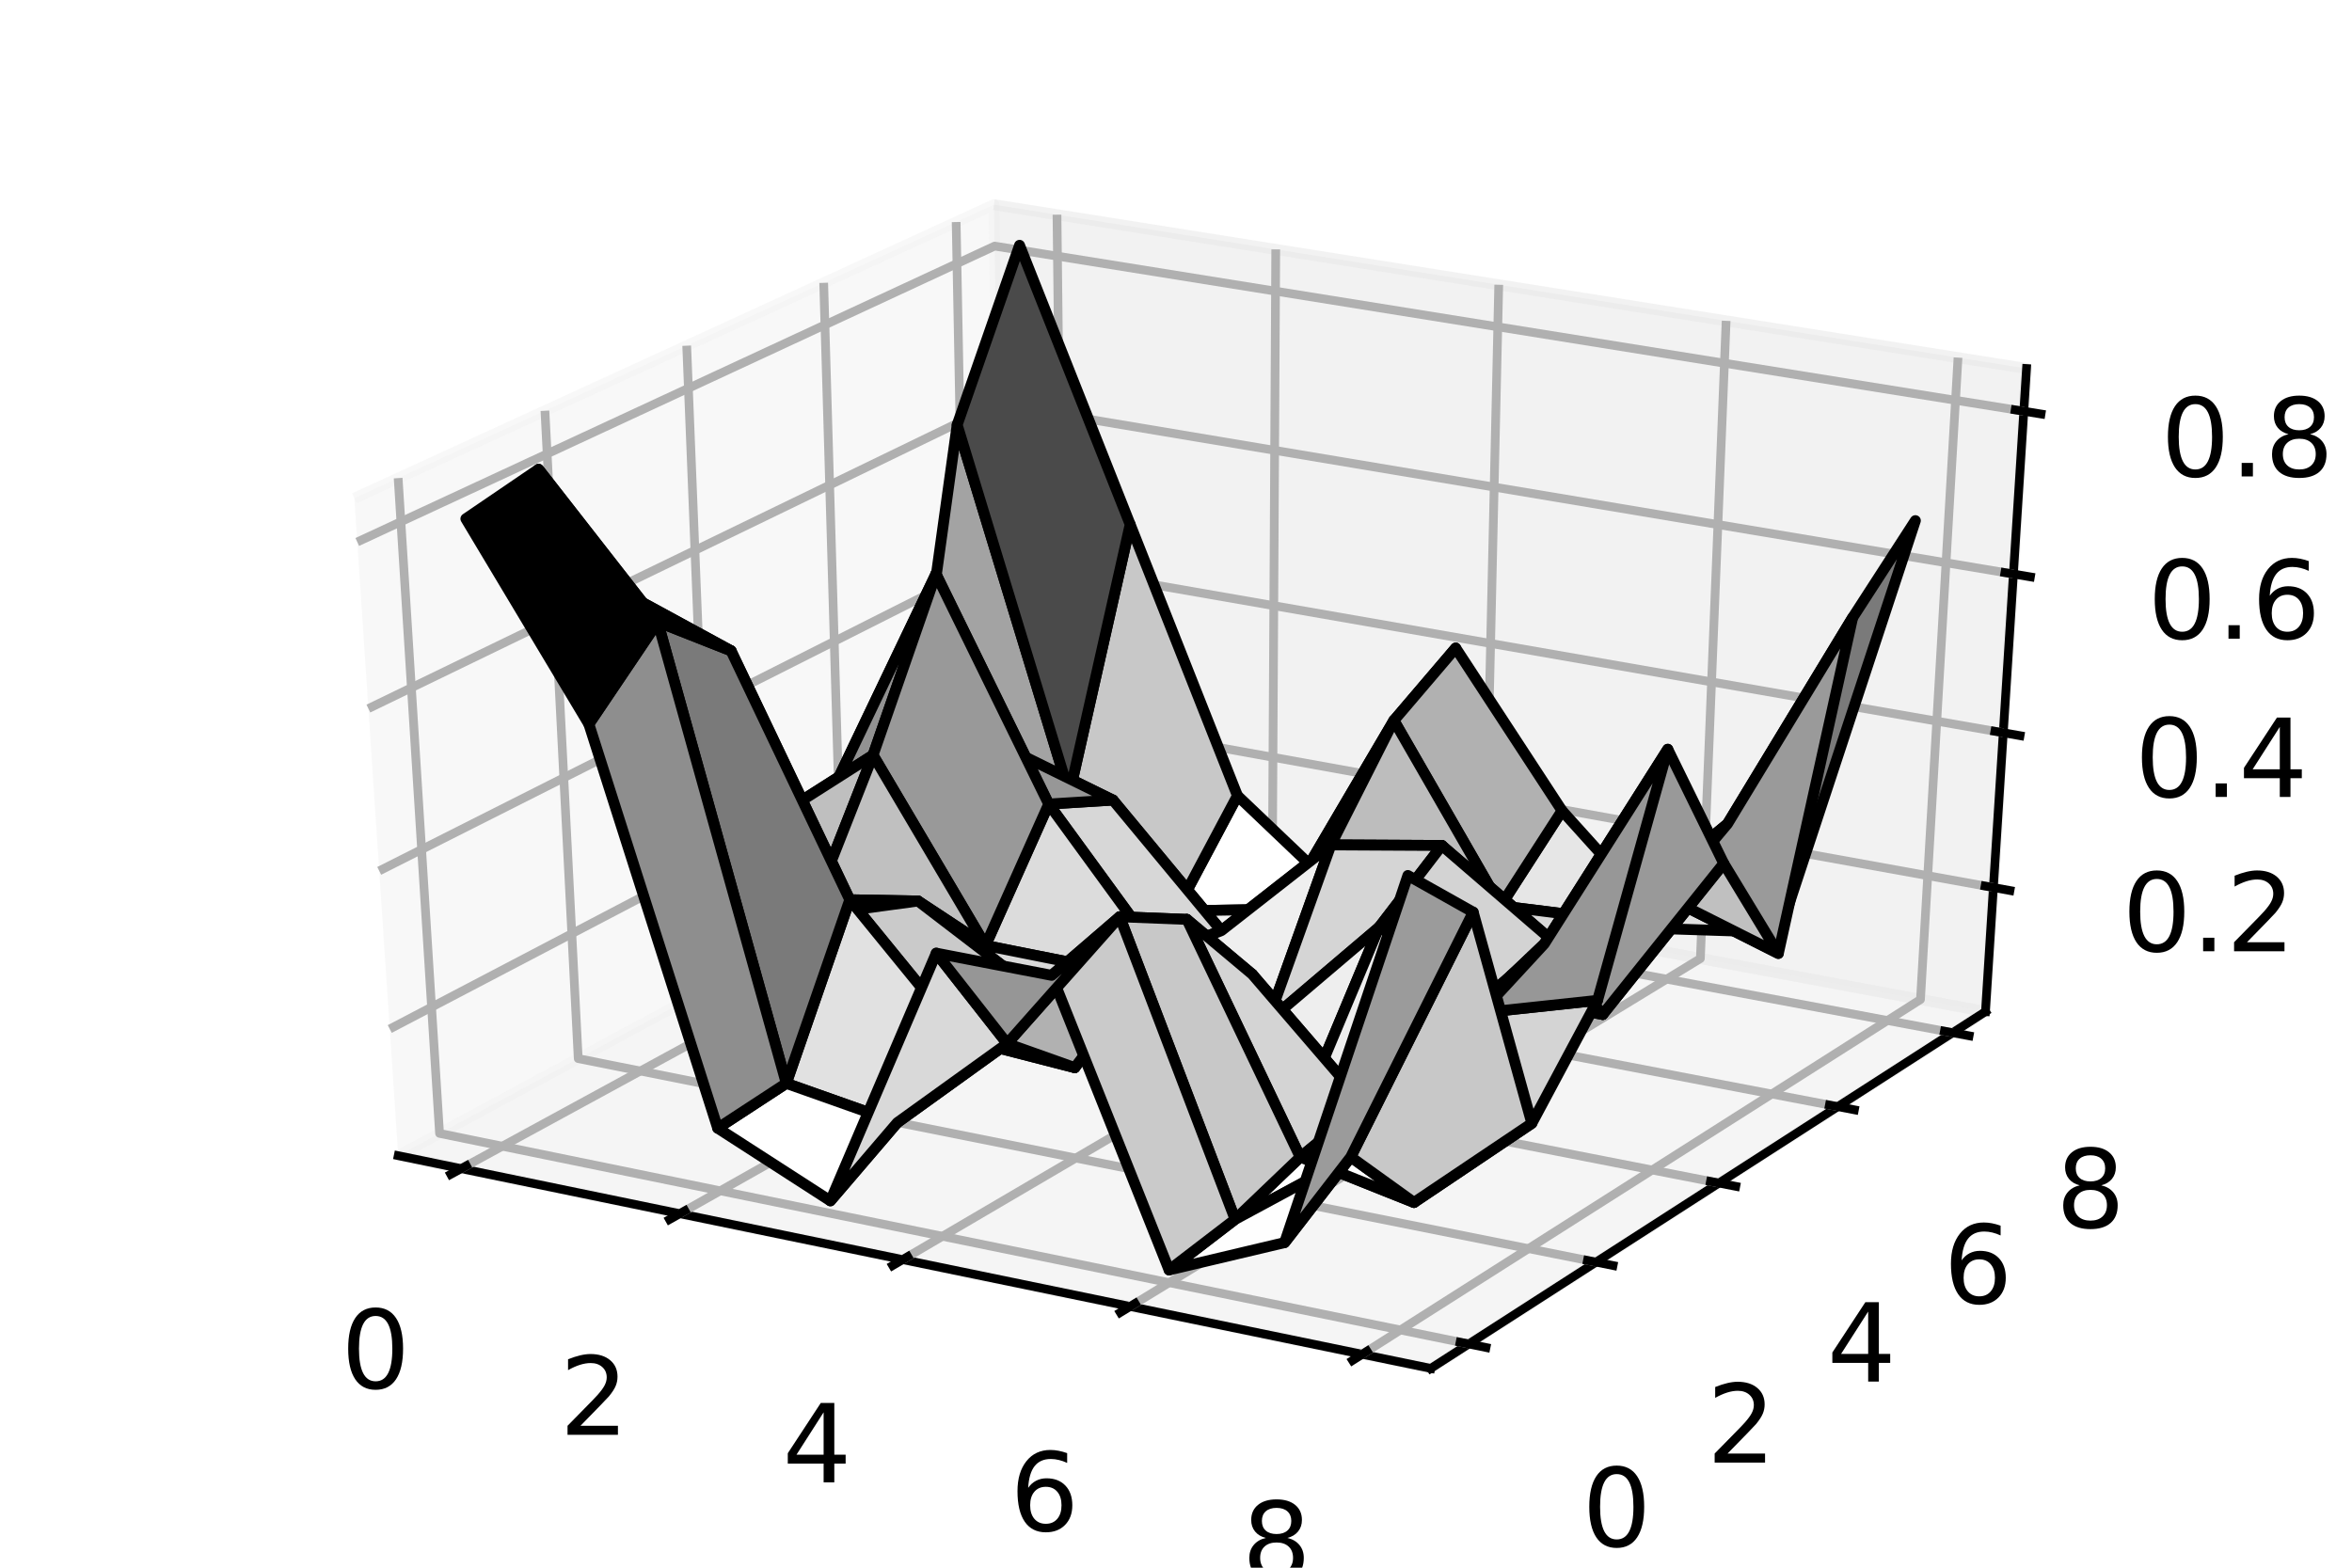 <?xml version="1.0" encoding="utf-8" standalone="no"?>
<!DOCTYPE svg PUBLIC "-//W3C//DTD SVG 1.1//EN"
  "http://www.w3.org/Graphics/SVG/1.1/DTD/svg11.dtd">
<!-- Created with matplotlib (https://matplotlib.org/) -->
<svg height="144pt" version="1.1" viewBox="0 0 216 144" width="216pt" xmlns="http://www.w3.org/2000/svg" xmlns:xlink="http://www.w3.org/1999/xlink">
 <defs>
  <style type="text/css">
*{stroke-linecap:butt;stroke-linejoin:round;}
  </style>
 </defs>
 <g id="figure_1">
  <g id="patch_1">
   <path d="M 0 144 
L 216 144 
L 216 0 
L 0 0 
z
" style="fill:#ffffff;"/>
  </g>
  <g id="patch_2">
   <path d="M 10.8 133.2 
L 205.2 133.2 
L 205.2 10.8 
L 10.8 10.8 
z
" style="fill:#ffffff;"/>
  </g>
  <g id="pane3d_1">
   <g id="patch_3">
    <path d="M 36.571 106.154 
L 92.209 76.144 
L 91.283 18.801 
L 32.542 45.764 
" style="fill:#f2f2f2;opacity:0.5;stroke:#f2f2f2;stroke-linejoin:miter;"/>
   </g>
  </g>
  <g id="pane3d_2">
   <g id="patch_4">
    <path d="M 92.209 76.144 
L 182.338 92.922 
L 186.109 33.849 
L 91.283 18.801 
" style="fill:#e6e6e6;opacity:0.5;stroke:#e6e6e6;stroke-linejoin:miter;"/>
   </g>
  </g>
  <g id="pane3d_3">
   <g id="patch_5">
    <path d="M 36.571 106.154 
L 131.398 125.694 
L 182.338 92.922 
L 92.209 76.144 
" style="fill:#ececec;opacity:0.5;stroke:#ececec;stroke-linejoin:miter;"/>
   </g>
  </g>
  <g id="axis3d_1">
   <g id="line2d_1">
    <path d="M 36.571 106.154 
L 131.398 125.694 
" style="fill:none;stroke:#000000;stroke-linecap:square;stroke-width:0.8;"/>
   </g>
   <g id="Line3DCollection_1">
    <path d="M 42.352 107.345 
L 97.721 77.17 
L 97.07 19.719 
" style="fill:none;stroke:#b0b0b0;stroke-width:0.8;"/>
    <path d="M 62.426 111.482 
L 116.844 80.73 
L 117.16 22.907 
" style="fill:none;stroke:#b0b0b0;stroke-width:0.8;"/>
    <path d="M 82.901 115.701 
L 136.319 84.355 
L 137.64 26.157 
" style="fill:none;stroke:#b0b0b0;stroke-width:0.8;"/>
    <path d="M 103.788 120.005 
L 156.158 88.048 
L 158.522 29.471 
" style="fill:none;stroke:#b0b0b0;stroke-width:0.8;"/>
    <path d="M 125.1 124.396 
L 176.371 91.811 
L 179.818 32.85 
" style="fill:none;stroke:#b0b0b0;stroke-width:0.8;"/>
   </g>
   <g id="xtick_1">
    <g id="line2d_2">
     <path d="M 42.829 107.085 
L 41.396 107.866 
" style="fill:none;stroke:#000000;stroke-linecap:square;stroke-width:0.8;"/>
    </g>
    <g id="text_1">
     <!-- 0 -->
     <defs>
      <path d="M 31.781 66.406 
Q 24.172 66.406 20.328 58.906 
Q 16.5 51.422 16.5 36.375 
Q 16.5 21.391 20.328 13.891 
Q 24.172 6.391 31.781 6.391 
Q 39.453 6.391 43.281 13.891 
Q 47.125 21.391 47.125 36.375 
Q 47.125 51.422 43.281 58.906 
Q 39.453 66.406 31.781 66.406 
z
M 31.781 74.219 
Q 44.047 74.219 50.516 64.516 
Q 56.984 54.828 56.984 36.375 
Q 56.984 17.969 50.516 8.266 
Q 44.047 -1.422 31.781 -1.422 
Q 19.531 -1.422 13.062 8.266 
Q 6.594 17.969 6.594 36.375 
Q 6.594 54.828 13.062 64.516 
Q 19.531 74.219 31.781 74.219 
z
" id="DejaVuSans-48"/>
     </defs>
     <g transform="translate(31.318 127.52)scale(0.1 -0.1)">
      <use xlink:href="#DejaVuSans-48"/>
     </g>
    </g>
   </g>
   <g id="xtick_2">
    <g id="line2d_3">
     <path d="M 62.896 111.217 
L 61.486 112.013 
" style="fill:none;stroke:#000000;stroke-linecap:square;stroke-width:0.8;"/>
    </g>
    <g id="text_2">
     <!-- 2 -->
     <defs>
      <path d="M 19.188 8.297 
L 53.609 8.297 
L 53.609 0 
L 7.328 0 
L 7.328 8.297 
Q 12.938 14.109 22.625 23.891 
Q 32.328 33.688 34.812 36.531 
Q 39.547 41.844 41.422 45.531 
Q 43.312 49.219 43.312 52.781 
Q 43.312 58.594 39.234 62.25 
Q 35.156 65.922 28.609 65.922 
Q 23.969 65.922 18.812 64.312 
Q 13.672 62.703 7.812 59.422 
L 7.812 69.391 
Q 13.766 71.781 18.938 73 
Q 24.125 74.219 28.422 74.219 
Q 39.75 74.219 46.484 68.547 
Q 53.219 62.891 53.219 53.422 
Q 53.219 48.922 51.531 44.891 
Q 49.859 40.875 45.406 35.406 
Q 44.188 33.984 37.641 27.219 
Q 31.109 20.453 19.188 8.297 
z
" id="DejaVuSans-50"/>
     </defs>
     <g transform="translate(51.388 131.796)scale(0.1 -0.1)">
      <use xlink:href="#DejaVuSans-50"/>
     </g>
    </g>
   </g>
   <g id="xtick_3">
    <g id="line2d_4">
     <path d="M 83.362 115.43 
L 81.978 116.243 
" style="fill:none;stroke:#000000;stroke-linecap:square;stroke-width:0.8;"/>
    </g>
    <g id="text_3">
     <!-- 4 -->
     <defs>
      <path d="M 37.797 64.312 
L 12.891 25.391 
L 37.797 25.391 
z
M 35.203 72.906 
L 47.609 72.906 
L 47.609 25.391 
L 58.016 25.391 
L 58.016 17.188 
L 47.609 17.188 
L 47.609 0 
L 37.797 0 
L 37.797 17.188 
L 4.891 17.188 
L 4.891 26.703 
z
" id="DejaVuSans-52"/>
     </defs>
     <g transform="translate(71.859 136.158)scale(0.1 -0.1)">
      <use xlink:href="#DejaVuSans-52"/>
     </g>
    </g>
   </g>
   <g id="xtick_4">
    <g id="line2d_5">
     <path d="M 104.24 119.729 
L 102.882 120.557 
" style="fill:none;stroke:#000000;stroke-linecap:square;stroke-width:0.8;"/>
    </g>
    <g id="text_4">
     <!-- 6 -->
     <defs>
      <path d="M 33.016 40.375 
Q 26.375 40.375 22.484 35.828 
Q 18.609 31.297 18.609 23.391 
Q 18.609 15.531 22.484 10.953 
Q 26.375 6.391 33.016 6.391 
Q 39.656 6.391 43.531 10.953 
Q 47.406 15.531 47.406 23.391 
Q 47.406 31.297 43.531 35.828 
Q 39.656 40.375 33.016 40.375 
z
M 52.594 71.297 
L 52.594 62.312 
Q 48.875 64.062 45.094 64.984 
Q 41.312 65.922 37.594 65.922 
Q 27.828 65.922 22.672 59.328 
Q 17.531 52.734 16.797 39.406 
Q 19.672 43.656 24.016 45.922 
Q 28.375 48.188 33.594 48.188 
Q 44.578 48.188 50.953 41.516 
Q 57.328 34.859 57.328 23.391 
Q 57.328 12.156 50.688 5.359 
Q 44.047 -1.422 33.016 -1.422 
Q 20.359 -1.422 13.672 8.266 
Q 6.984 17.969 6.984 36.375 
Q 6.984 53.656 15.188 63.938 
Q 23.391 74.219 37.203 74.219 
Q 40.922 74.219 44.703 73.484 
Q 48.484 72.75 52.594 71.297 
z
" id="DejaVuSans-54"/>
     </defs>
     <g transform="translate(92.745 140.608)scale(0.1 -0.1)">
      <use xlink:href="#DejaVuSans-54"/>
     </g>
    </g>
   </g>
   <g id="xtick_5">
    <g id="line2d_6">
     <path d="M 125.543 124.115 
L 124.213 124.96 
" style="fill:none;stroke:#000000;stroke-linecap:square;stroke-width:0.8;"/>
    </g>
    <g id="text_5">
     <!-- 8 -->
     <defs>
      <path d="M 31.781 34.625 
Q 24.75 34.625 20.719 30.859 
Q 16.703 27.094 16.703 20.516 
Q 16.703 13.922 20.719 10.156 
Q 24.75 6.391 31.781 6.391 
Q 38.812 6.391 42.859 10.172 
Q 46.922 13.969 46.922 20.516 
Q 46.922 27.094 42.891 30.859 
Q 38.875 34.625 31.781 34.625 
z
M 21.922 38.812 
Q 15.578 40.375 12.031 44.719 
Q 8.5 49.078 8.5 55.328 
Q 8.5 64.062 14.719 69.141 
Q 20.953 74.219 31.781 74.219 
Q 42.672 74.219 48.875 69.141 
Q 55.078 64.062 55.078 55.328 
Q 55.078 49.078 51.531 44.719 
Q 48 40.375 41.703 38.812 
Q 48.828 37.156 52.797 32.312 
Q 56.781 27.484 56.781 20.516 
Q 56.781 9.906 50.312 4.234 
Q 43.844 -1.422 31.781 -1.422 
Q 19.734 -1.422 13.25 4.234 
Q 6.781 9.906 6.781 20.516 
Q 6.781 27.484 10.781 32.312 
Q 14.797 37.156 21.922 38.812 
z
M 18.312 54.391 
Q 18.312 48.734 21.844 45.562 
Q 25.391 42.391 31.781 42.391 
Q 38.141 42.391 41.719 45.562 
Q 45.312 48.734 45.312 54.391 
Q 45.312 60.062 41.719 63.234 
Q 38.141 66.406 31.781 66.406 
Q 25.391 66.406 21.844 63.234 
Q 18.312 60.062 18.312 54.391 
z
" id="DejaVuSans-56"/>
     </defs>
     <g transform="translate(114.057 145.148)scale(0.1 -0.1)">
      <use xlink:href="#DejaVuSans-56"/>
     </g>
    </g>
   </g>
  </g>
  <g id="axis3d_2">
   <g id="line2d_7">
    <path d="M 182.338 92.922 
L 131.398 125.694 
" style="fill:none;stroke:#000000;stroke-linecap:square;stroke-width:0.8;"/>
   </g>
   <g id="Line3DCollection_2">
    <path d="M 36.564 43.917 
L 40.367 104.107 
L 134.885 123.451 
" style="fill:none;stroke:#b0b0b0;stroke-width:0.8;"/>
    <path d="M 50.045 37.73 
L 53.103 97.237 
L 146.571 115.933 
" style="fill:none;stroke:#b0b0b0;stroke-width:0.8;"/>
    <path d="M 63.064 31.754 
L 65.426 90.59 
L 157.86 108.67 
" style="fill:none;stroke:#b0b0b0;stroke-width:0.8;"/>
    <path d="M 75.645 25.979 
L 77.355 84.156 
L 168.771 101.65 
" style="fill:none;stroke:#b0b0b0;stroke-width:0.8;"/>
    <path d="M 87.81 20.395 
L 88.908 77.925 
L 179.325 94.86 
" style="fill:none;stroke:#b0b0b0;stroke-width:0.8;"/>
   </g>
   <g id="xtick_6">
    <g id="line2d_8">
     <path d="M 134.094 123.289 
L 136.468 123.775 
" style="fill:none;stroke:#000000;stroke-linecap:square;stroke-width:0.8;"/>
    </g>
    <g id="text_6">
     <!-- 0 -->
     <g transform="translate(145.296 142.045)scale(0.1 -0.1)">
      <use xlink:href="#DejaVuSans-48"/>
     </g>
    </g>
   </g>
   <g id="xtick_7">
    <g id="line2d_9">
     <path d="M 145.789 115.776 
L 148.136 116.246 
" style="fill:none;stroke:#000000;stroke-linecap:square;stroke-width:0.8;"/>
    </g>
    <g id="text_7">
     <!-- 2 -->
     <g transform="translate(156.736 134.344)scale(0.1 -0.1)">
      <use xlink:href="#DejaVuSans-50"/>
     </g>
    </g>
   </g>
   <g id="xtick_8">
    <g id="line2d_10">
     <path d="M 157.087 108.519 
L 159.406 108.972 
" style="fill:none;stroke:#000000;stroke-linecap:square;stroke-width:0.8;"/>
    </g>
    <g id="text_8">
     <!-- 4 -->
     <g transform="translate(167.788 126.905)scale(0.1 -0.1)">
      <use xlink:href="#DejaVuSans-52"/>
     </g>
    </g>
   </g>
   <g id="xtick_9">
    <g id="line2d_11">
     <path d="M 168.008 101.504 
L 170.3 101.942 
" style="fill:none;stroke:#000000;stroke-linecap:square;stroke-width:0.8;"/>
    </g>
    <g id="text_9">
     <!-- 6 -->
     <g transform="translate(178.47 119.714)scale(0.1 -0.1)">
      <use xlink:href="#DejaVuSans-54"/>
     </g>
    </g>
   </g>
   <g id="xtick_10">
    <g id="line2d_12">
     <path d="M 178.57 94.719 
L 180.835 95.143 
" style="fill:none;stroke:#000000;stroke-linecap:square;stroke-width:0.8;"/>
    </g>
    <g id="text_10">
     <!-- 8 -->
     <g transform="translate(188.802 112.759)scale(0.1 -0.1)">
      <use xlink:href="#DejaVuSans-56"/>
     </g>
    </g>
   </g>
  </g>
  <g id="axis3d_3">
   <g id="line2d_13">
    <path d="M 182.338 92.922 
L 186.109 33.849 
" style="fill:none;stroke:#000000;stroke-linecap:square;stroke-width:0.8;"/>
   </g>
   <g id="Line3DCollection_3">
    <path d="M 183.065 81.524 
L 92.03 65.061 
L 35.795 94.518 
" style="fill:none;stroke:#b0b0b0;stroke-width:0.8;"/>
    <path d="M 183.973 67.306 
L 91.807 51.248 
L 34.826 79.993 
" style="fill:none;stroke:#b0b0b0;stroke-width:0.8;"/>
    <path d="M 184.904 52.728 
L 91.578 37.1 
L 33.831 65.086 
" style="fill:none;stroke:#b0b0b0;stroke-width:0.8;"/>
    <path d="M 185.858 37.775 
L 91.344 22.604 
L 32.81 49.783 
" style="fill:none;stroke:#b0b0b0;stroke-width:0.8;"/>
   </g>
   <g id="xtick_11">
    <g id="line2d_14">
     <path d="M 182.306 81.387 
L 184.587 81.799 
" style="fill:none;stroke:#000000;stroke-linecap:square;stroke-width:0.8;"/>
    </g>
    <g id="text_11">
     <!-- 0.2 -->
     <defs>
      <path d="M 10.688 12.406 
L 21 12.406 
L 21 0 
L 10.688 0 
z
" id="DejaVuSans-46"/>
     </defs>
     <g transform="translate(194.897 87.377)scale(0.1 -0.1)">
      <use xlink:href="#DejaVuSans-48"/>
      <use x="63.623" xlink:href="#DejaVuSans-46"/>
      <use x="95.41" xlink:href="#DejaVuSans-50"/>
     </g>
    </g>
   </g>
   <g id="xtick_12">
    <g id="line2d_15">
     <path d="M 183.203 67.172 
L 185.514 67.575 
" style="fill:none;stroke:#000000;stroke-linecap:square;stroke-width:0.8;"/>
    </g>
    <g id="text_12">
     <!-- 0.4 -->
     <g transform="translate(196.048 73.201)scale(0.1 -0.1)">
      <use xlink:href="#DejaVuSans-48"/>
      <use x="63.623" xlink:href="#DejaVuSans-46"/>
      <use x="95.41" xlink:href="#DejaVuSans-52"/>
     </g>
    </g>
   </g>
   <g id="xtick_13">
    <g id="line2d_16">
     <path d="M 184.124 52.597 
L 186.465 52.989 
" style="fill:none;stroke:#000000;stroke-linecap:square;stroke-width:0.8;"/>
    </g>
    <g id="text_13">
     <!-- 0.6 -->
     <g transform="translate(197.227 58.668)scale(0.1 -0.1)">
      <use xlink:href="#DejaVuSans-48"/>
      <use x="63.623" xlink:href="#DejaVuSans-46"/>
      <use x="95.41" xlink:href="#DejaVuSans-54"/>
     </g>
    </g>
   </g>
   <g id="xtick_14">
    <g id="line2d_17">
     <path d="M 185.068 37.648 
L 187.44 38.028 
" style="fill:none;stroke:#000000;stroke-linecap:square;stroke-width:0.8;"/>
    </g>
    <g id="text_14">
     <!-- 0.8 -->
     <g transform="translate(198.437 43.762)scale(0.1 -0.1)">
      <use xlink:href="#DejaVuSans-48"/>
      <use x="63.623" xlink:href="#DejaVuSans-46"/>
      <use x="95.41" xlink:href="#DejaVuSans-56"/>
     </g>
    </g>
   </g>
  </g>
  <g id="axes_1">
   <g id="Poly3DCollection_1">
    <path clip-path="url(#p4fc1d8398e)" d="M 108.012 83.676 
L 117.818 83.51 
L 123.364 82.35 
L 113.642 73.087 
z
" style="fill:#ffffff;stroke:#000000;"/>
    <path clip-path="url(#p4fc1d8398e)" d="M 98.212 72.917 
L 108.012 83.676 
L 113.642 73.087 
L 103.792 48.176 
z
" style="fill:#c8c8c8;stroke:#000000;"/>
    <path clip-path="url(#p4fc1d8398e)" d="M 92.293 68.623 
L 102.211 73.491 
L 108.012 83.676 
L 98.212 72.917 
z
" style="fill:#d4d4d4;stroke:#000000;"/>
    <path clip-path="url(#p4fc1d8398e)" d="M 102.211 73.491 
L 112.161 85.487 
L 117.818 83.51 
L 108.012 83.676 
z
" style="fill:#f2f2f2;stroke:#000000;"/>
    <path clip-path="url(#p4fc1d8398e)" d="M 82.722 76.293 
L 92.293 68.623 
L 98.212 72.917 
L 87.904 39.024 
z
" style="fill:#a3a3a3;stroke:#000000;"/>
    <path clip-path="url(#p4fc1d8398e)" d="M 117.818 83.51 
L 128.011 66.179 
L 133.686 59.525 
L 123.364 82.35 
z
" style="fill:#c8c8c8;stroke:#000000;"/>
    <path clip-path="url(#p4fc1d8398e)" d="M 87.904 39.024 
L 98.212 72.917 
L 103.792 48.176 
L 93.633 22.532 
z
" style="fill:#4a4a4a;stroke:#000000;"/>
    <path clip-path="url(#p4fc1d8398e)" d="M 137.814 83.208 
L 147.962 84.473 
L 153.232 85.317 
L 143.451 74.464 
z
" style="fill:#e6e6e6;stroke:#000000;"/>
    <path clip-path="url(#p4fc1d8398e)" d="M 112.161 85.487 
L 122.229 77.607 
L 128.011 66.179 
L 117.818 83.51 
z
" style="fill:#d4d4d4;stroke:#000000;"/>
    <path clip-path="url(#p4fc1d8398e)" d="M 76.575 72.349 
L 85.955 52.723 
L 92.293 68.623 
L 82.722 76.293 
z
" style="fill:#a4a4a4;stroke:#000000;"/>
    <path clip-path="url(#p4fc1d8398e)" d="M 128.011 66.179 
L 137.814 83.208 
L 143.451 74.464 
L 133.686 59.525 
z
" style="fill:#b1b1b1;stroke:#000000;"/>
    <path clip-path="url(#p4fc1d8398e)" d="M 96.311 73.856 
L 106.398 87.693 
L 112.161 85.487 
L 102.211 73.491 
z
" style="fill:#d7d7d7;stroke:#000000;"/>
    <path clip-path="url(#p4fc1d8398e)" d="M 106.398 87.693 
L 116.409 93.873 
L 122.229 77.607 
L 112.161 85.487 
z
" style="fill:#efefef;stroke:#000000;"/>
    <path clip-path="url(#p4fc1d8398e)" d="M 147.962 84.473 
L 158.643 75.68 
L 163.439 85.647 
L 153.232 85.317 
z
" style="fill:#e1e1e1;stroke:#000000;"/>
    <path clip-path="url(#p4fc1d8398e)" d="M 85.955 52.723 
L 96.311 73.856 
L 102.211 73.491 
L 92.293 68.623 
z
" style="fill:#979797;stroke:#000000;"/>
    <path clip-path="url(#p4fc1d8398e)" d="M 122.229 77.607 
L 132.415 77.661 
L 137.814 83.208 
L 128.011 66.179 
z
" style="fill:#bdbdbd;stroke:#000000;"/>
    <path clip-path="url(#p4fc1d8398e)" d="M 132.415 77.661 
L 142.489 86.344 
L 147.962 84.473 
L 137.814 83.208 
z
" style="fill:#d9d9d9;stroke:#000000;"/>
    <path clip-path="url(#p4fc1d8398e)" d="M 90.506 86.85 
L 100.519 88.841 
L 106.398 87.693 
L 96.311 73.856 
z
" style="fill:#dcdcdc;stroke:#000000;"/>
    <path clip-path="url(#p4fc1d8398e)" d="M 70.502 75.524 
L 80.176 69.363 
L 85.955 52.723 
L 76.575 72.349 
z
" style="fill:#929292;stroke:#000000;"/>
    <path clip-path="url(#p4fc1d8398e)" d="M 100.519 88.841 
L 110.627 86.579 
L 116.409 93.873 
L 106.398 87.693 
z
" style="fill:#eeeeee;stroke:#000000;"/>
    <path clip-path="url(#p4fc1d8398e)" d="M 116.409 93.873 
L 126.651 85.17 
L 132.415 77.661 
L 122.229 77.607 
z
" style="fill:#d5d5d5;stroke:#000000;"/>
    <path clip-path="url(#p4fc1d8398e)" d="M 64.62 85.934 
L 74.379 84.107 
L 80.176 69.363 
L 70.502 75.524 
z
" style="fill:#bfbfbf;stroke:#000000;"/>
    <path clip-path="url(#p4fc1d8398e)" d="M 142.489 86.344 
L 153.011 82.388 
L 158.643 75.68 
L 147.962 84.473 
z
" style="fill:#cacaca;stroke:#000000;"/>
    <path clip-path="url(#p4fc1d8398e)" d="M 80.176 69.363 
L 90.506 86.85 
L 96.311 73.856 
L 85.955 52.723 
z
" style="fill:#999999;stroke:#000000;"/>
    <path clip-path="url(#p4fc1d8398e)" d="M 110.627 86.579 
L 120.774 99.222 
L 126.651 85.17 
L 116.409 93.873 
z
" style="fill:#eeeeee;stroke:#000000;"/>
    <path clip-path="url(#p4fc1d8398e)" d="M 126.651 85.17 
L 136.839 91.298 
L 142.489 86.344 
L 132.415 77.661 
z
" style="fill:#d3d3d3;stroke:#000000;"/>
    <path clip-path="url(#p4fc1d8398e)" d="M 74.379 84.107 
L 84.309 82.763 
L 90.506 86.85 
L 80.176 69.363 
z
" style="fill:#c0c0c0;stroke:#000000;"/>
    <path clip-path="url(#p4fc1d8398e)" d="M 84.309 82.763 
L 94.526 90.589 
L 100.519 88.841 
L 90.506 86.85 
z
" style="fill:#dadada;stroke:#000000;"/>
    <path clip-path="url(#p4fc1d8398e)" d="M 136.839 91.298 
L 147.188 93.183 
L 153.011 82.388 
L 142.489 86.344 
z
" style="fill:#dadada;stroke:#000000;"/>
    <path clip-path="url(#p4fc1d8398e)" d="M 120.774 99.222 
L 131.099 96.896 
L 136.839 91.298 
L 126.651 85.17 
z
" style="fill:#eeeeee;stroke:#000000;"/>
    <path clip-path="url(#p4fc1d8398e)" d="M 158.643 75.68 
L 170.141 56.73 
L 175.902 47.823 
L 163.439 85.647 
z
" style="fill:#7a7a7a;stroke:#000000;"/>
    <path clip-path="url(#p4fc1d8398e)" d="M 94.526 90.589 
L 104.669 85.682 
L 110.627 86.579 
L 100.519 88.841 
z
" style="fill:#d3d3d3;stroke:#000000;"/>
    <path clip-path="url(#p4fc1d8398e)" d="M 153.011 82.388 
L 163.317 87.579 
L 170.141 56.73 
L 158.643 75.68 
z
" style="fill:#9a9a9a;stroke:#000000;"/>
    <path clip-path="url(#p4fc1d8398e)" d="M 104.669 85.682 
L 115.003 89.49 
L 120.774 99.222 
L 110.627 86.579 
z
" style="fill:#d5d5d5;stroke:#000000;"/>
    <path clip-path="url(#p4fc1d8398e)" d="M 131.099 96.896 
L 141.822 86.697 
L 147.188 93.183 
L 136.839 91.298 
z
" style="fill:#dcdcdc;stroke:#000000;"/>
    <path clip-path="url(#p4fc1d8398e)" d="M 78.041 82.647 
L 88.475 95.441 
L 94.526 90.589 
L 84.309 82.763 
z
" style="fill:#cacaca;stroke:#000000;"/>
    <path clip-path="url(#p4fc1d8398e)" d="M 115.003 89.49 
L 125.299 101.46 
L 131.099 96.896 
L 120.774 99.222 
z
" style="fill:#efefef;stroke:#000000;"/>
    <path clip-path="url(#p4fc1d8398e)" d="M 147.188 93.183 
L 158.302 79.31 
L 163.317 87.579 
L 153.011 82.388 
z
" style="fill:#c0c0c0;stroke:#000000;"/>
    <path clip-path="url(#p4fc1d8398e)" d="M 56.756 54.125 
L 67.134 59.777 
L 74.379 84.107 
L 64.62 85.934 
z
" style="fill:#828282;stroke:#000000;"/>
    <path clip-path="url(#p4fc1d8398e)" d="M 88.475 95.441 
L 98.704 98.068 
L 104.669 85.682 
L 94.526 90.589 
z
" style="fill:#d9d9d9;stroke:#000000;"/>
    <path clip-path="url(#p4fc1d8398e)" d="M 67.134 59.777 
L 78.041 82.647 
L 84.309 82.763 
L 74.379 84.107 
z
" style="fill:#9a9a9a;stroke:#000000;"/>
    <path clip-path="url(#p4fc1d8398e)" d="M 72.21 99.511 
L 82.405 103.12 
L 88.475 95.441 
L 78.041 82.647 
z
" style="fill:#e1e1e1;stroke:#000000;"/>
    <path clip-path="url(#p4fc1d8398e)" d="M 65.911 103.628 
L 76.26 110.304 
L 82.405 103.12 
L 72.21 99.511 
z
" style="fill:#ffffff;stroke:#000000;"/>
    <path clip-path="url(#p4fc1d8398e)" d="M 82.405 103.12 
L 92.496 95.858 
L 98.704 98.068 
L 88.475 95.441 
z
" style="fill:#e6e6e6;stroke:#000000;"/>
    <path clip-path="url(#p4fc1d8398e)" d="M 125.299 101.46 
L 135.971 93.038 
L 141.822 86.697 
L 131.099 96.896 
z
" style="fill:#d7d7d7;stroke:#000000;"/>
    <path clip-path="url(#p4fc1d8398e)" d="M 98.704 98.068 
L 108.999 84.452 
L 115.003 89.49 
L 104.669 85.682 
z
" style="fill:#bdbdbd;stroke:#000000;"/>
    <path clip-path="url(#p4fc1d8398e)" d="M 108.999 84.452 
L 119.409 106.287 
L 125.299 101.46 
L 115.003 89.49 
z
" style="fill:#d4d4d4;stroke:#000000;"/>
    <path clip-path="url(#p4fc1d8398e)" d="M 119.409 106.287 
L 129.857 110.453 
L 135.971 93.038 
L 125.299 101.46 
z
" style="fill:#f2f2f2;stroke:#000000;"/>
    <path clip-path="url(#p4fc1d8398e)" d="M 141.822 86.697 
L 153.163 68.822 
L 158.302 79.31 
L 147.188 93.183 
z
" style="fill:#999999;stroke:#000000;"/>
    <path clip-path="url(#p4fc1d8398e)" d="M 60.404 57.125 
L 72.21 99.511 
L 78.041 82.647 
L 67.134 59.777 
z
" style="fill:#7a7a7a;stroke:#000000;"/>
    <path clip-path="url(#p4fc1d8398e)" d="M 76.26 110.304 
L 85.983 87.553 
L 92.496 95.858 
L 82.405 103.12 
z
" style="fill:#d9d9d9;stroke:#000000;"/>
    <path clip-path="url(#p4fc1d8398e)" d="M 113.43 112.005 
L 124.05 106.274 
L 129.857 110.453 
L 119.409 106.287 
z
" style="fill:#ffffff;stroke:#000000;"/>
    <path clip-path="url(#p4fc1d8398e)" d="M 54.08 66.509 
L 65.911 103.628 
L 72.21 99.511 
L 60.404 57.125 
z
" style="fill:#8e8e8e;stroke:#000000;"/>
    <path clip-path="url(#p4fc1d8398e)" d="M 92.496 95.858 
L 102.831 84.208 
L 108.999 84.452 
L 98.704 98.068 
z
" style="fill:#b1b1b1;stroke:#000000;"/>
    <path clip-path="url(#p4fc1d8398e)" d="M 129.857 110.453 
L 140.679 103.183 
L 146.713 91.889 
L 135.971 93.038 
z
" style="fill:#d4d4d4;stroke:#000000;"/>
    <path clip-path="url(#p4fc1d8398e)" d="M 102.831 84.208 
L 113.43 112.005 
L 119.409 106.287 
L 108.999 84.452 
z
" style="fill:#c8c8c8;stroke:#000000;"/>
    <path clip-path="url(#p4fc1d8398e)" d="M 135.971 93.038 
L 146.713 91.889 
L 153.163 68.822 
L 141.822 86.697 
z
" style="fill:#979797;stroke:#000000;"/>
    <path clip-path="url(#p4fc1d8398e)" d="M 49.461 43.104 
L 60.404 57.125 
L 67.134 59.777 
L 56.756 54.125 
z
" style="fill:#101010;stroke:#000000;"/>
    <path clip-path="url(#p4fc1d8398e)" d="M 107.366 116.653 
L 117.974 114.139 
L 124.05 106.274 
L 113.43 112.005 
z
" style="fill:#fefefe;stroke:#000000;"/>
    <path clip-path="url(#p4fc1d8398e)" d="M 96.583 89.59 
L 107.366 116.653 
L 113.43 112.005 
L 102.831 84.208 
z
" style="fill:#cacaca;stroke:#000000;"/>
    <path clip-path="url(#p4fc1d8398e)" d="M 124.05 106.274 
L 135.294 83.788 
L 140.679 103.183 
L 129.857 110.453 
z
" style="fill:#c8c8c8;stroke:#000000;"/>
    <path clip-path="url(#p4fc1d8398e)" d="M 85.983 87.553 
L 96.583 89.59 
L 102.831 84.208 
L 92.496 95.858 
z
" style="fill:#969696;stroke:#000000;"/>
    <path clip-path="url(#p4fc1d8398e)" d="M 42.785 47.651 
L 54.08 66.509 
L 60.404 57.125 
L 49.461 43.104 
z
" style="stroke:#000000;"/>
    <path clip-path="url(#p4fc1d8398e)" d="M 117.974 114.139 
L 129.295 80.417 
L 135.294 83.788 
L 124.05 106.274 
z
" style="fill:#9b9b9b;stroke:#000000;"/>
   </g>
  </g>
 </g>
 <defs>
  <clipPath id="p4fc1d8398e">
   <rect height="122.4" width="194.4" x="10.8" y="10.8"/>
  </clipPath>
 </defs>
</svg>
